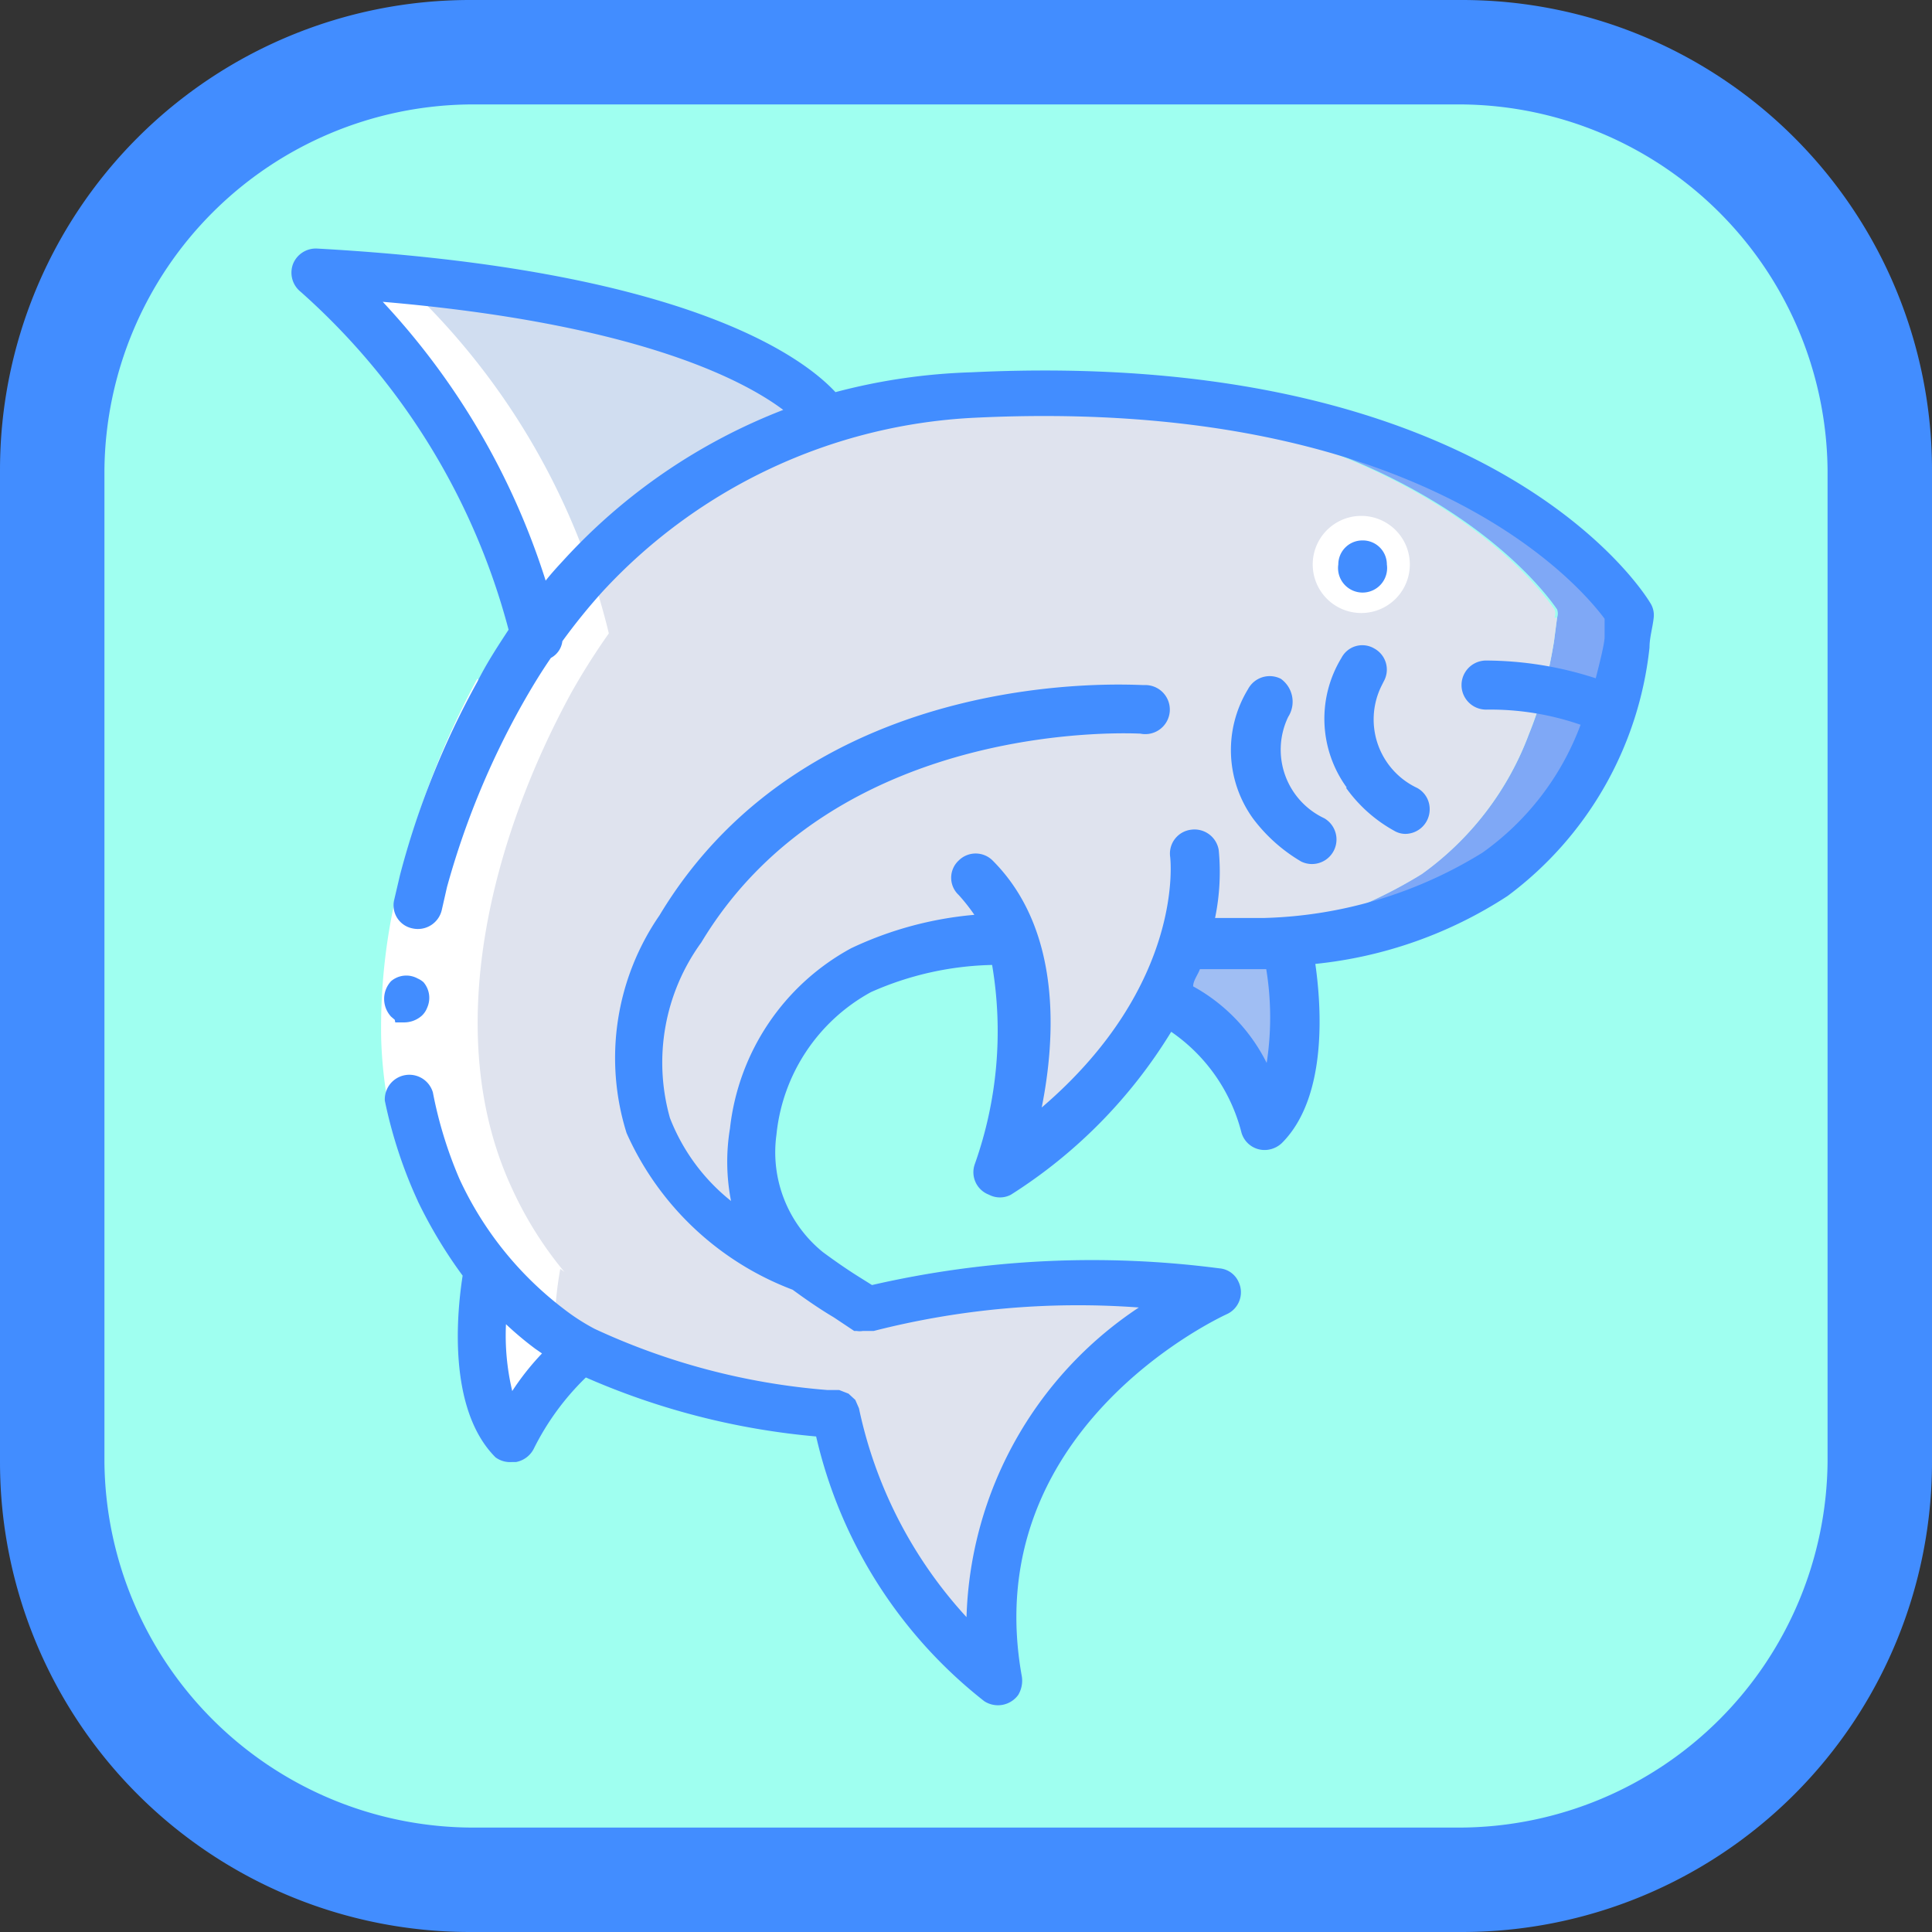<svg xmlns="http://www.w3.org/2000/svg" viewBox="0 0 37 37"><rect x="0" y="0" width="37" height="37" fill="#333333" stroke="none"/><rect x="0.36" y="0.36" width="36.28" height="36.28" rx="8.66" fill="#9ffff0"/><path d="M28,37H9a9,9,0,0,1-9-9V9A9,9,0,0,1,9,0H28a9,9,0,0,1,9,9V28A9,9,0,0,1,28,37ZM9,2A7.07,7.07,0,0,0,2,9V28A7.07,7.07,0,0,0,9,35H28A7.07,7.07,0,0,0,35,28V9A7.07,7.07,0,0,0,28,2Z" fill="#428dff"/><path d="M9.34,24.31a5.17,5.17,0,0,0,.23,3,.24.24,0,0,0,.32.08.34.34,0,0,0,.08-.09,4.21,4.21,0,0,1,1.2-1.39" fill="#d0ddf0"/><path d="M15.85,8s-1.32-2.2-9.11-2.75a.22.22,0,0,0-.24.22.25.25,0,0,0,.06.18,13.54,13.54,0,0,1,3.71,6.54" fill="#d0ddf0"/><path d="M22.08,19.13a4,4,0,0,1,2,2,.23.23,0,0,0,.31.1.29.29,0,0,0,.11-.11,6.33,6.33,0,0,0,.15-3.22l-1.83-.81Z" fill="#a0bef3"/><path d="M31.2,11.83a3.62,3.62,0,0,1-.06.46,6.83,6.83,0,0,1-.18.9,8.07,8.07,0,0,1-.29.87,5.74,5.74,0,0,1-2.06,2.68,8.88,8.88,0,0,1-4.4,1.33c-.52,0-1.05,0-1.58,0h.2a8.88,8.88,0,0,0,4.39-1.33,5.74,5.74,0,0,0,2.06-2.68,6.34,6.34,0,0,0,.29-.87c.08-.3.14-.6.19-.9l.06-.46a.23.23,0,0,0,0-.16c-.37-.54-3-3.92-10.43-4.14,8.5-.2,11.42,3.56,11.82,4.14a.29.29,0,0,1,0,.16Z" fill="#7fa8f6"/><path d="M29.82,11.83l-.06.46c-.05.3-.11.6-.19.9a8.07,8.07,0,0,1-.29.87,5.79,5.79,0,0,1-2.05,2.68,8.93,8.93,0,0,1-4.4,1.32l-.3,0L19.36,18h0l-.47,0a6.46,6.46,0,0,0-2.4.62,3.81,3.81,0,0,0-1.76,4.83,2.7,2.7,0,0,0,.76.92l.29.21.49.32.28.17a.22.22,0,0,0,.19,0,14.5,14.5,0,0,1,3.41-.45c.7,0,1.5,0,2.4.05a.23.23,0,0,1,.22.24.21.21,0,0,1-.11.19c-1.28.79-4,2.9-3.61,6.5a.22.22,0,0,1-.2.26.2.2,0,0,1-.18-.06,8,8,0,0,1-1-1.14A9.1,9.1,0,0,1,16,27.13l-.15,0a13.51,13.51,0,0,1-4.69-1.23,5.35,5.35,0,0,1-.64-.41,6.9,6.9,0,0,1-2.12-2.67C7,19.76,8,16,9.55,13.26A12.47,12.47,0,0,1,11.14,11a10.76,10.76,0,0,1,7.51-3.47l.69,0h0c7.44.21,10.06,3.6,10.43,4.14a.22.22,0,0,1,0,.16Z" fill="#dfe3ee"/><path d="M20.13,24.66a14.5,14.5,0,0,0-3.41.45.22.22,0,0,1-.19,0l-.28-.17A18,18,0,0,1,20.13,24.66Z" fill="#dfe3ee"/><path d="M22.53,18.08a10.93,10.93,0,0,1-1.28,0L18.87,18l.47,0h0Z" fill="#dfe3ee"/><path d="M22.85,16.65c0,.77-.21,3.17-3.17,5.4a.23.23,0,0,1-.37-.24c.28-1.07.66-3.22-.39-4.63a.22.22,0,0,1,0-.32.22.22,0,0,1,.11-.05l3.51-.39a.24.24,0,0,1,.26.21h0Z" fill="#dfe3ee"/><path d="M27,10.81a.93.93,0,0,1-1.86,0,.93.93,0,1,1,1.86,0Z" fill="#fff"/><path d="M26.09,10.35a.47.47,0,0,1-.46.46.45.45,0,0,1-.42-.27.92.92,0,0,1,.61-.62A.46.46,0,0,1,26.09,10.35Z" fill="#fff"/><path d="M10.25,12.14a10.11,10.11,0,0,0-.7,1.13C8,16,7,19.75,8.41,22.79a7,7,0,0,0,1,1.58l-.08-.06a5.21,5.21,0,0,0,.24,3,.24.24,0,0,0,.32.08.24.24,0,0,0,.08-.09,6.48,6.48,0,0,1,.69-1,7,7,0,0,1,.07-2l.08.06a7.14,7.14,0,0,1-1-1.59c-1.4-3-.37-6.76,1.14-9.52a13.18,13.18,0,0,1,.71-1.12A13.54,13.54,0,0,0,8,5.67a.23.23,0,0,1,0-.3l-1.2-.1a.24.24,0,0,0-.25.22.31.31,0,0,0,.07.18A13.54,13.54,0,0,1,10.25,12.14Z" fill="#fff"/><path d="M17.25,8l-.07.05A11.54,11.54,0,0,1,20,7.55l.62,0c-.42,0-.86,0-1.31,0h0l-.69,0a11.2,11.2,0,0,0-1.62.2,1.86,1.86,0,0,1,.23.26Z" fill="#fff"/><path d="M8,23a8.34,8.34,0,0,1-.7-3.11,11.38,11.38,0,0,1,.38-3.13A16,16,0,0,1,9.14,13l.81.45A15.62,15.62,0,0,0,8.56,17a11.11,11.11,0,0,0-.35,2.87,7.25,7.25,0,0,0,.62,2.75Z" fill="#fff"/><path d="M26.56,10.81a.47.47,0,1,1-.93,0,.46.46,0,0,1,.46-.46h0A.46.46,0,0,1,26.56,10.81Z" fill="#428dff"/><path d="M7.57,19.58l.08,0h.1a.51.51,0,0,0,.33-.13.4.4,0,0,0,.1-.15.46.46,0,0,0-.07-.49A.42.42,0,0,0,8,18.74a.45.45,0,0,0-.51.05.5.5,0,0,0,0,.68h0l.07.06Z" fill="#428dff"/><path d="M9.74,12.06c-.21.32-.42.64-.6,1a16,16,0,0,0-1.48,3.7l-.11.47a.45.45,0,0,0,.35.55.47.47,0,0,0,.56-.35l.1-.44A15.62,15.62,0,0,1,10,13.49c.17-.3.35-.6.55-.89a.42.42,0,0,0,.22-.32,11.55,11.55,0,0,1,.76-.94A10.38,10.38,0,0,1,18.67,8c8.45-.41,11.54,3.15,12.06,3.85,0,.11,0,.23,0,.35s-.1.52-.17.79a6.84,6.84,0,0,0-2.1-.34.47.47,0,0,0,0,.94,5.28,5.28,0,0,1,1.81.29,5.24,5.24,0,0,1-1.88,2.45,8.36,8.36,0,0,1-4.17,1.25c-.33,0-.65,0-.95,0a4.36,4.36,0,0,0,.07-1.3.47.47,0,0,0-.53-.39.46.46,0,0,0-.4.52s.31,2.43-2.46,4.8c.27-1.35.38-3.41-.94-4.73a.46.46,0,0,0-.65,0,.45.45,0,0,0,0,.66,3.57,3.57,0,0,1,.3.38,6.9,6.9,0,0,0-2.36.64,4.49,4.49,0,0,0-2.32,3.45A3.91,3.91,0,0,0,14,23a3.78,3.78,0,0,1-1.17-1.59,3.91,3.91,0,0,1,.6-3.36c2.61-4.34,8.35-4,8.41-4a.47.47,0,1,0,.07-.93c-.26,0-6.37-.43-9.28,4.41A4.81,4.81,0,0,0,12,21.7a5.68,5.68,0,0,0,3.18,3s0,0,0,0c.26.19.52.37.79.53l.39.26h0l.05,0a.35.35,0,0,0,.11,0h.21a15.8,15.8,0,0,1,5.08-.45,7.37,7.37,0,0,0-3.3,5.93,8.5,8.5,0,0,1-2.06-4v0l-.07-.16-.13-.12-.18-.07h-.23a13,13,0,0,1-4.45-1.17,4,4,0,0,1-.59-.38,6.6,6.6,0,0,1-2-2.49,8,8,0,0,1-.51-1.66.47.47,0,0,0-.92.16A9,9,0,0,0,8,23a9,9,0,0,0,.86,1.43c-.1.64-.31,2.54.63,3.48A.47.47,0,0,0,9.8,28h.08a.48.48,0,0,0,.34-.25,5,5,0,0,1,1-1.37,14.06,14.06,0,0,0,4.41,1.13,9,9,0,0,0,3.22,5.07.48.48,0,0,0,.65-.12.53.53,0,0,0,.07-.35c-.85-4.7,3.73-6.85,3.92-6.94a.46.46,0,0,0,.23-.62.44.44,0,0,0-.37-.26,18.83,18.83,0,0,0-6.65.32l-.24-.15c-.24-.15-.47-.31-.7-.48a2.46,2.46,0,0,1-.89-2.25A3.51,3.51,0,0,1,16.68,19,6,6,0,0,1,19,18.48a7.6,7.6,0,0,1-.33,3.81.46.46,0,0,0,.27.59.45.45,0,0,0,.42,0,9.63,9.63,0,0,0,3.07-3.12,3.34,3.34,0,0,1,1.34,1.91.46.46,0,0,0,.56.34.48.48,0,0,0,.22-.12c.91-.91.74-2.73.64-3.43a8.27,8.27,0,0,0,3.68-1.3,6.83,6.83,0,0,0,2.72-4.76c0-.19.06-.38.08-.57a.43.43,0,0,0-.07-.29c-.12-.2-3.05-4.89-13-4.41A11.48,11.48,0,0,0,16,7.51c-.64-.69-2.91-2.36-9.93-2.75a.47.47,0,0,0-.46.3.47.47,0,0,0,.15.53A13.13,13.13,0,0,1,9.74,12.06Zm.07,14.58a4.6,4.6,0,0,1-.12-1.28,6.33,6.33,0,0,0,.56.47l.13.09a5,5,0,0,0-.57.72Zm14.46-6.26a3.41,3.41,0,0,0-1.42-1.49c0-.11.09-.22.13-.33h.35c.29,0,.61,0,.92,0h0a5.74,5.74,0,0,1,0,1.85ZM15,7.85a11.14,11.14,0,0,0-4.2,2.87c-.12.13-.24.26-.35.4A14,14,0,0,0,7.33,5.78c4.8.41,6.87,1.47,7.67,2.07Z" fill="#428dff"/><path d="M24.53,13a.47.47,0,0,0-.63.2h0a2.24,2.24,0,0,0,.1,2.48,3.14,3.14,0,0,0,.92.82.47.47,0,0,0,.44-.83,1.45,1.45,0,0,1-.69-1.94.54.54,0,0,0-.14-.73Z" fill="#428dff"/><path d="M25.78,15.09a2.78,2.78,0,0,0,.92.82.42.42,0,0,0,.21.06.47.47,0,0,0,.47-.47.46.46,0,0,0-.24-.41,1.45,1.45,0,0,1-.69-1.94l.05-.1a.46.46,0,0,0-.18-.63.45.45,0,0,0-.63.18v0a2.24,2.24,0,0,0,.1,2.48Z" fill="#428dff"/></svg>